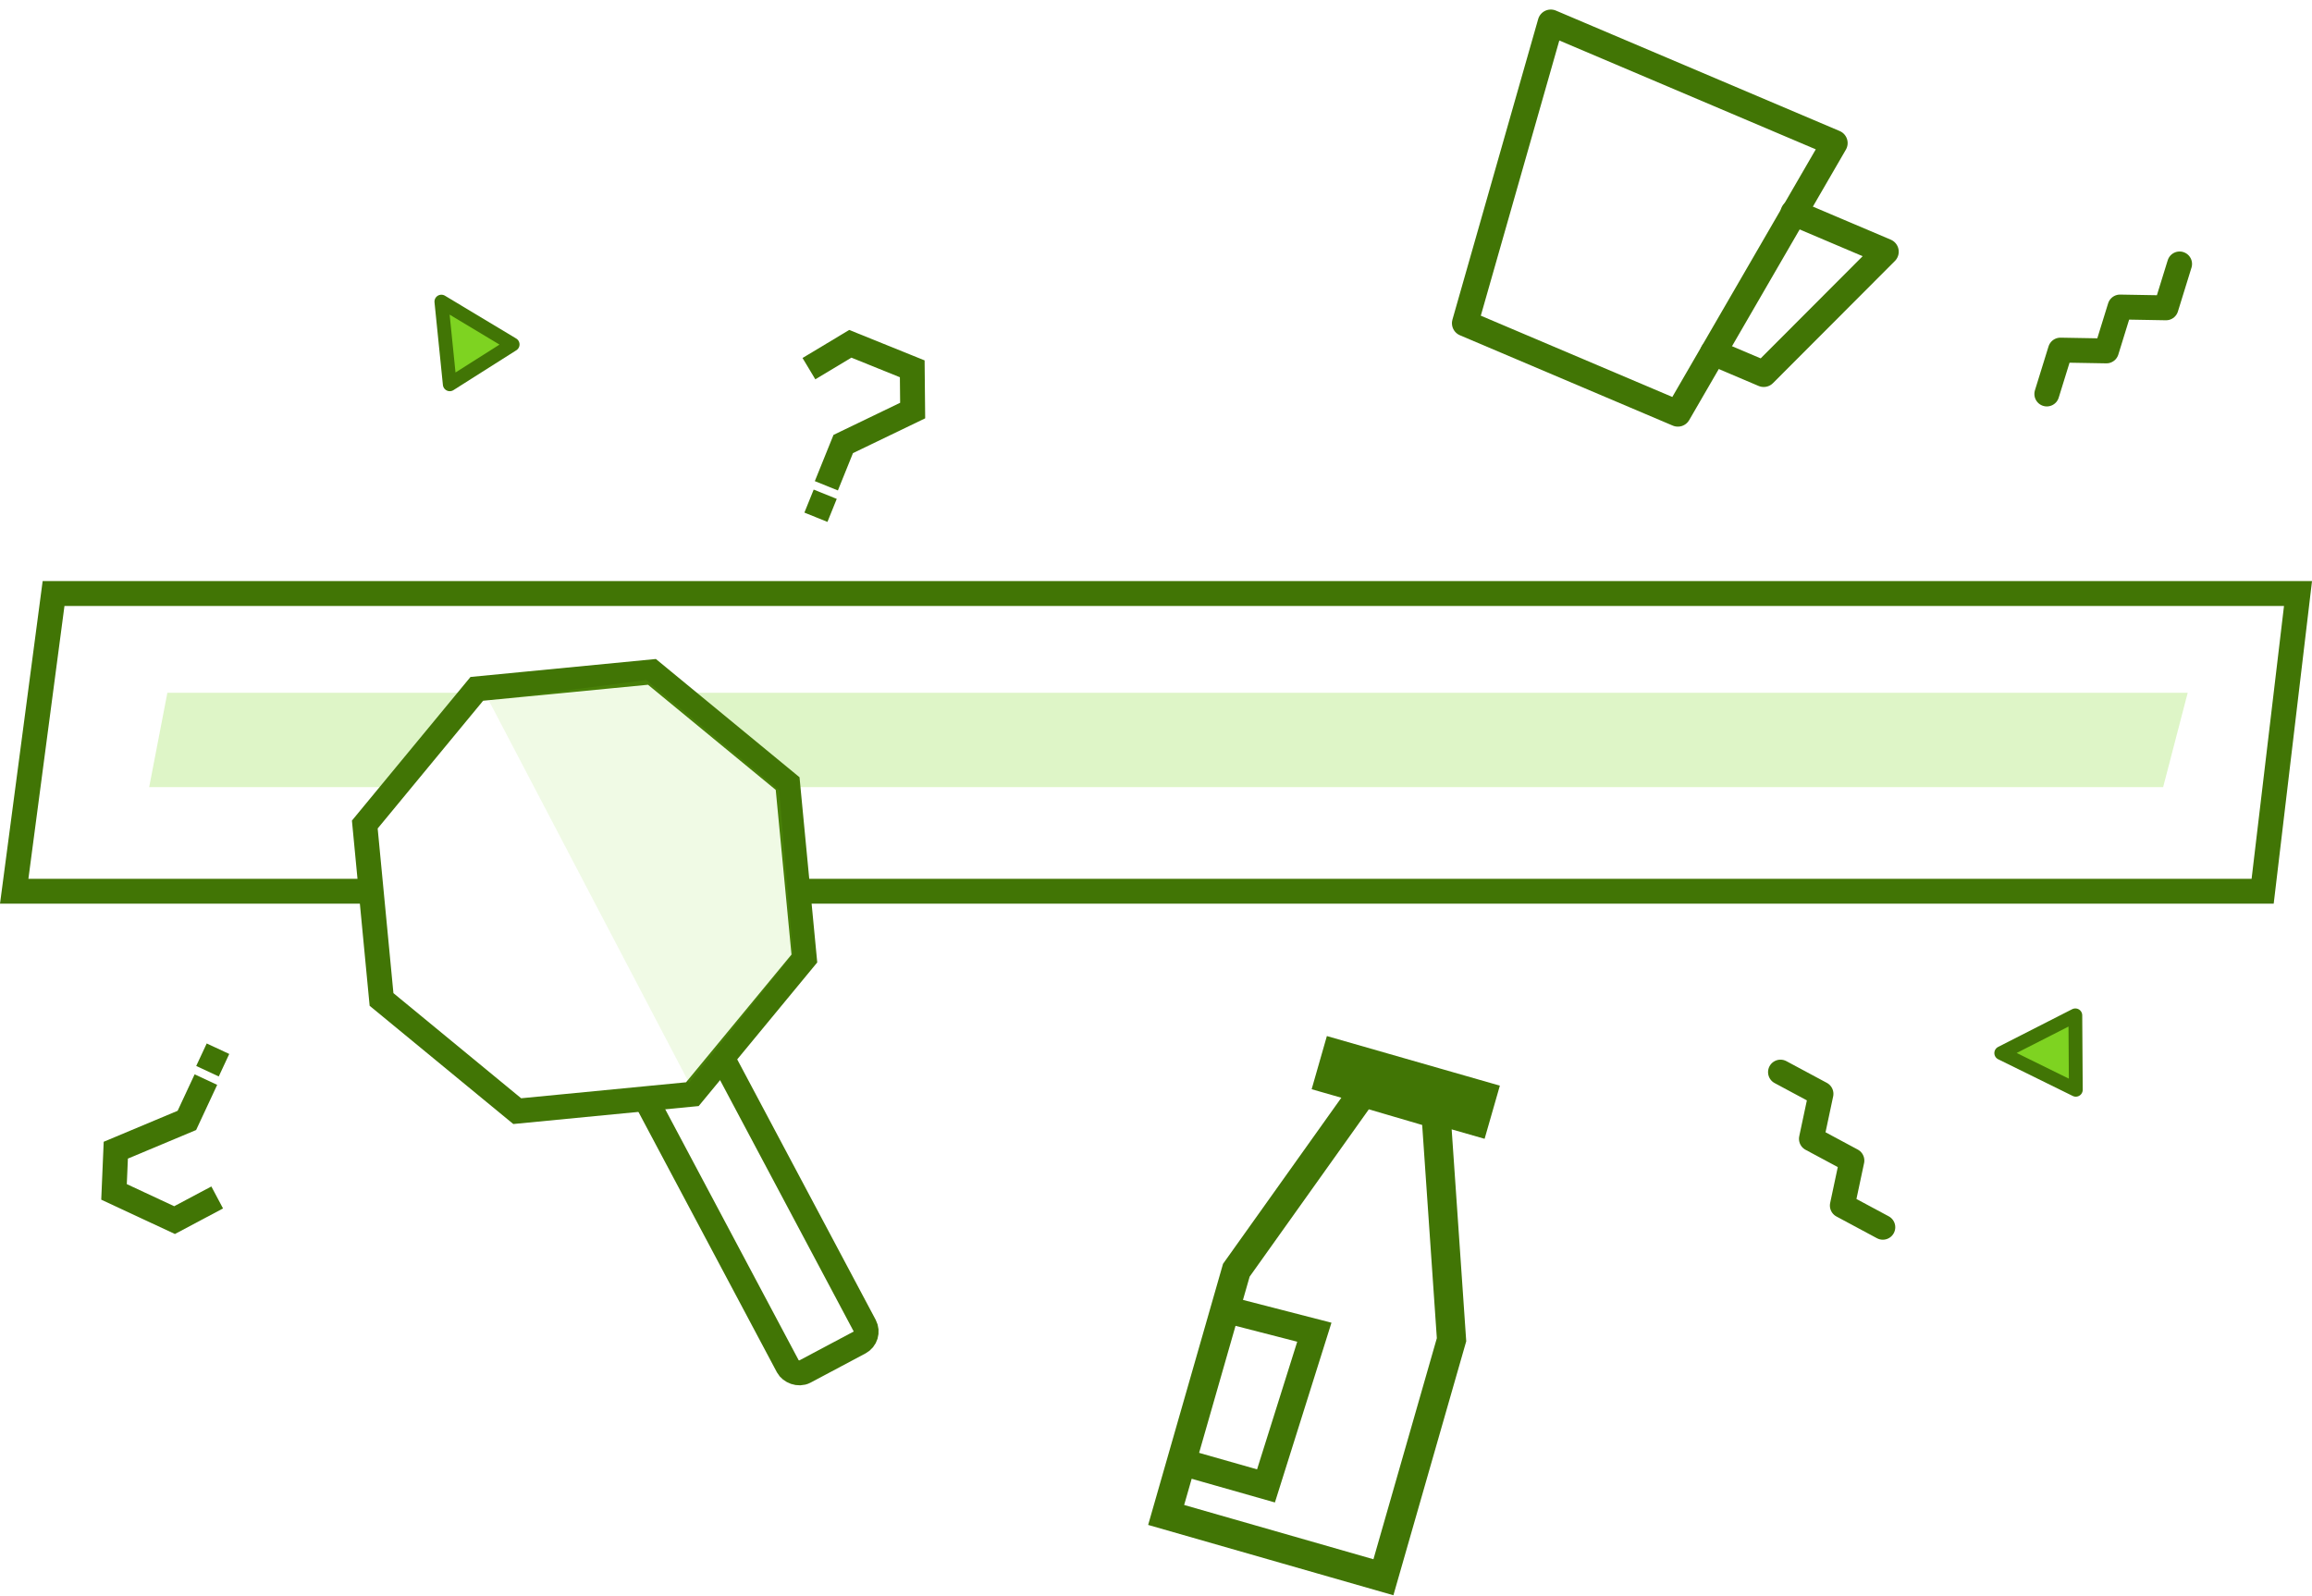 <svg xmlns="http://www.w3.org/2000/svg" xmlns:xlink="http://www.w3.org/1999/xlink" width="223" height="154" viewBox="0 0 223 154">
    <defs>
        <linearGradient id="c" x1="50%" x2="50%" y1="0%" y2="100%">
            <stop offset="0%" stop-color="#B5EC45"/>
            <stop offset="100%" stop-color="#7ED321"/>
        </linearGradient>
        <path id="b" d="M0 0h320v568H0z"/>
        <filter id="a" width="102.5%" height="101.4%" x="-1.2%" y="-.4%" filterUnits="objectBoundingBox">
            <feOffset dy="2" in="SourceAlpha" result="shadowOffsetOuter1"/>
            <feGaussianBlur in="shadowOffsetOuter1" result="shadowBlurOuter1" stdDeviation="1"/>
            <feColorMatrix in="shadowBlurOuter1" values="0 0 0 0 0 0 0 0 0 0 0 0 0 0 0 0 0 0 0.287 0"/>
        </filter>
        <rect id="e" width="290" height="384" x="14" y="60" rx="7.2"/>
        <filter id="d" width="113.1%" height="109.9%" x="-5.9%" y="-4.7%" filterUnits="objectBoundingBox">
            <feMorphology in="SourceAlpha" operator="dilate" radius=".5" result="shadowSpreadOuter1"/>
            <feOffset dx="2" dy="1" in="shadowSpreadOuter1" result="shadowOffsetOuter1"/>
            <feGaussianBlur in="shadowOffsetOuter1" result="shadowBlurOuter1" stdDeviation="5.5"/>
            <feColorMatrix in="shadowBlurOuter1" values="0 0 0 0 0 0 0 0 0 0 0 0 0 0 0 0 0 0 0.216 0"/>
        </filter>
        <path id="f" d="M5.166 55.055H221.65a1.2 1.2 0 0 1 1.192 1.342l-3.41 28.718a1.2 1.2 0 0 1-1.192 1.058H1.369a1.2 1.2 0 0 1-1.19-1.357l3.797-28.718a1.2 1.2 0 0 1 1.19-1.043z"/>
        <rect id="g" width="10.79" height="33.512" x="16.785" y="40.693" rx="1.2"/>
    </defs>
    <g fill="none" fill-rule="evenodd">
        <g transform="translate(-49 -131)">
            <use fill="#000" filter="url(#a)" xlink:href="#b"/>
            <use fill="url(#c)" xlink:href="#b"/>
        </g>
        <g transform="translate(-49 -131)">
            <use fill="#000" filter="url(#d)" xlink:href="#e"/>
            <use fill="#FFF" xlink:href="#e"/>
        </g>
        <g transform="translate(0 1)">
            <use fill="#FFF" xlink:href="#f"/>
            <path stroke="#417505" stroke-width="2.4" d="M5.166 56.255L1.37 84.973h216.87l3.41-28.718H5.166z"/>
        </g>
        <path fill="#B8E986" d="M16.144 66.827h194.867l-2.37 9.106H14.388z" opacity=".463"/>
        <g transform="rotate(-28 167.344 -14.524)">
            <use fill="#FFF" xlink:href="#g"/>
            <rect width="8.39" height="31.112" x="17.985" y="41.893" stroke="#417505" stroke-width="2.4" rx="1.2"/>
        </g>
        <path fill="#FFF" stroke="#417505" stroke-width="2.4" d="M45.99 66.45l16.893-1.637 13.086 10.774 1.615 16.874L66.78 105.55l-16.892 1.637L36.8 96.413l-1.614-16.874z"/>
        <path fill="#7ED321" d="M47.142 67.57l19.318 36.886 10.033-12.443-1.344-15.79L62.336 65.6z" opacity=".121"/>
        <g stroke="#417505">
            <path stroke-width="2.4" d="M78.024 35.563l3.992-2.398 5.973 2.413.04 4.027-6.696 3.227-1.628 4.03"/>
            <path stroke-width="1.2" d="M78.815 48.009l1.11.448-.447 1.107-1.11-.448z"/>
        </g>
        <g stroke="#417505">
            <path stroke-width="2.4" d="M20.949 115.514l-4.113 2.185-5.838-2.722.171-4.024 6.856-2.872 1.836-3.938"/>
            <path stroke-width="1.2" d="M20.81 103.043l-1.086-.506.505-1.082 1.085.506z"/>
        </g>
        <path stroke="#417505" stroke-linecap="round" stroke-linejoin="round" stroke-width="2.4" d="M210.23 25.461l-1.31 4.234-4.438-.078-1.31 4.234-4.438-.078-1.311 4.234M171.734 103.421l3.906 2.096-.923 4.34 3.905 2.095-.923 4.34 3.906 2.096"/>
        <g stroke="#417505" stroke-linejoin="round" stroke-width="2.527">
            <path d="M161.835 39.892l-20.527-8.713 8.27-28.995 27.37 11.618z"/>
            <path stroke-linecap="round" d="M173 20.514l8.876 3.768-11.761 11.785L165.247 34"/>
        </g>
        <g stroke="#417505" stroke-width="2.808">
            <path d="M128.945 101.68l13.985 4.01-.697 2.429-13.984-4.01zM131.465 105.382l-12.217 17.153-6.769 23.606 20.956 6.009 6.57-22.913-1.498-21.788z"/>
        </g>
        <path fill="#7ED321" d="M200.22 105.126l-.047-7.181-7.146 3.641zM43.382 37.071l6.065-3.845-6.875-4.131z"/>
        <path stroke="#417505" stroke-linecap="round" stroke-linejoin="round" stroke-width="1.331" d="M200.22 105.126l-.047-7.181-7.146 3.641zM43.382 37.071l6.065-3.845-6.875-4.131z"/>
        <path stroke="#417505" stroke-width="2.6" d="M118.762 126.45l8.011 2.063-4.664 14.826-7.729-2.199"/>
    </g>
</svg>

